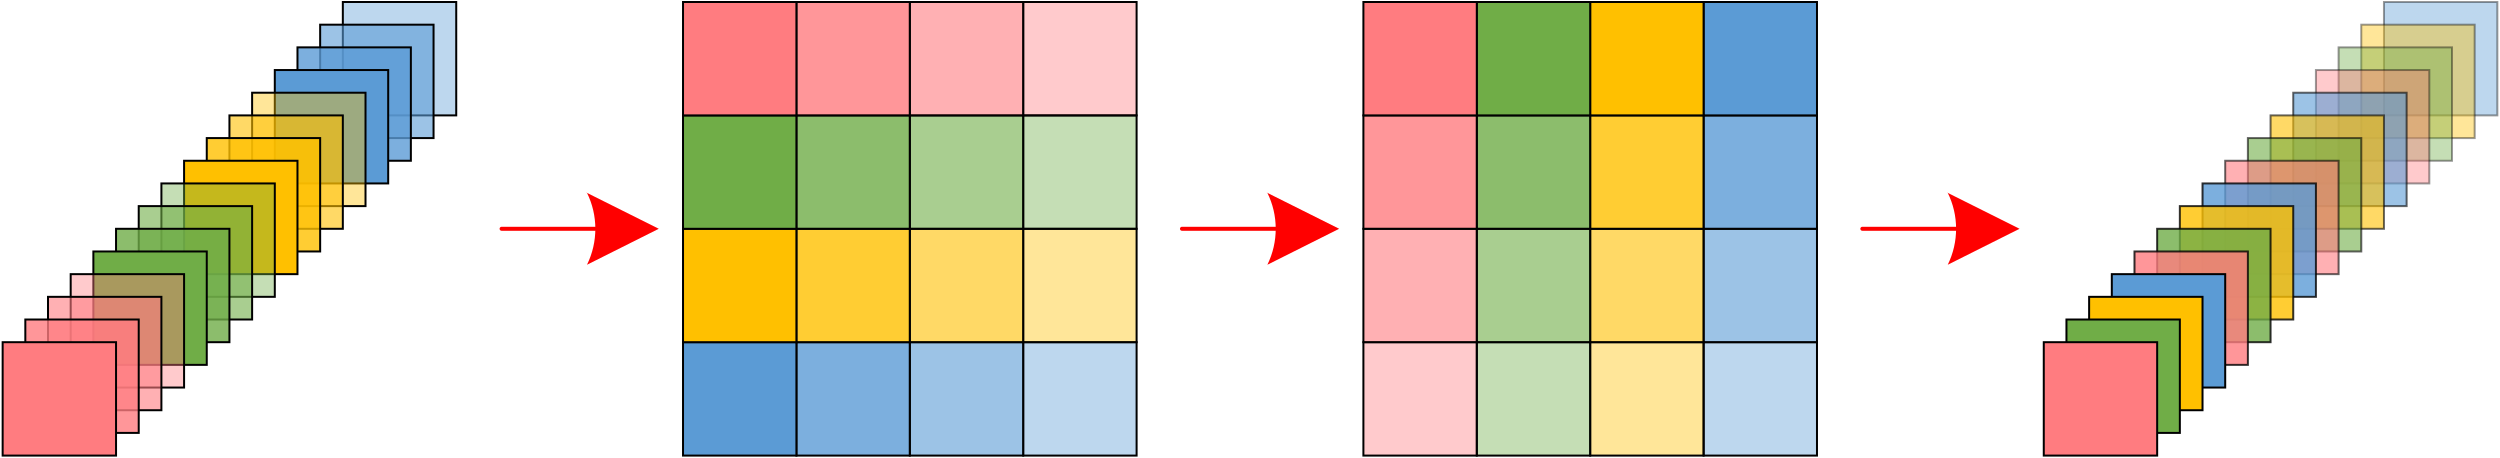 <?xml version="1.0" encoding="UTF-8" standalone="no"?>
<!DOCTYPE svg PUBLIC "-//W3C//DTD SVG 1.1//EN" "http://www.w3.org/Graphics/SVG/1.1/DTD/svg11.dtd">
<!-- 由 Microsoft Visio, SVG Export 生成 Pytorch.torch.nn.ChannelShuffle_figure_1.svg 页-1 -->
<svg xmlns="http://www.w3.org/2000/svg" xmlns:xlink="http://www.w3.org/1999/xlink" xmlns:ev="http://www.w3.org/2001/xml-events"
		xmlns:v="http://schemas.microsoft.com/visio/2003/SVGExtensions/" width="4.338in" height="0.794in"
		viewBox="0 0 312.311 57.193" xml:space="preserve" color-interpolation-filters="sRGB" class="st31">
	<v:documentProperties v:langID="2052" v:metric="true" v:viewMarkup="false"/>

	<style type="text/css">
	<![CDATA[
		.st1 {fill:#5b9bd5;fill-opacity:0.4;stroke:#000000;stroke-width:0.25}
		.st2 {fill:#5b9bd5;fill-opacity:0.6;stroke:#000000;stroke-width:0.25}
		.st3 {fill:#5b9bd5;fill-opacity:0.8;stroke:#000000;stroke-width:0.25}
		.st4 {fill:#5b9bd5;stroke:#000000;stroke-width:0.25}
		.st5 {fill:#ffc000;fill-opacity:0.4;stroke:#000000;stroke-width:0.25}
		.st6 {fill:#ffc000;fill-opacity:0.6;stroke:#000000;stroke-width:0.25}
		.st7 {fill:#ffc000;fill-opacity:0.8;stroke:#000000;stroke-width:0.25}
		.st8 {fill:#ffc000;stroke:#000000;stroke-width:0.25}
		.st9 {fill:#70ad47;fill-opacity:0.4;stroke:#000000;stroke-width:0.25}
		.st10 {fill:#70ad47;fill-opacity:0.6;stroke:#000000;stroke-width:0.25}
		.st11 {fill:#70ad47;fill-opacity:0.8;stroke:#000000;stroke-width:0.25}
		.st12 {fill:#70ad47;stroke:#000000;stroke-width:0.25}
		.st13 {fill:#ff7c80;fill-opacity:0.4;stroke:#000000;stroke-width:0.25}
		.st14 {fill:#ff7c80;fill-opacity:0.6;stroke:#000000;stroke-width:0.25}
		.st15 {fill:#ff7c80;fill-opacity:0.8;stroke:#000000;stroke-width:0.25}
		.st16 {fill:#ff7c80;stroke:#000000;stroke-width:0.25}
		.st17 {fill:#5b9bd5;fill-opacity:0.4;stroke:#000000;stroke-opacity:0.4;stroke-width:0.25}
		.st18 {fill:#ffc000;fill-opacity:0.4;stroke:#000000;stroke-opacity:0.4;stroke-width:0.25}
		.st19 {fill:#70ad47;fill-opacity:0.4;stroke:#000000;stroke-opacity:0.4;stroke-width:0.25}
		.st20 {fill:#ff7c80;fill-opacity:0.4;stroke:#000000;stroke-opacity:0.4;stroke-width:0.25}
		.st21 {fill:#5b9bd5;fill-opacity:0.6;stroke:#000000;stroke-opacity:0.6;stroke-width:0.25}
		.st22 {fill:#ffc000;fill-opacity:0.6;stroke:#000000;stroke-opacity:0.6;stroke-width:0.25}
		.st23 {fill:#70ad47;fill-opacity:0.6;stroke:#000000;stroke-opacity:0.6;stroke-width:0.25}
		.st24 {fill:#ff7c80;fill-opacity:0.6;stroke:#000000;stroke-opacity:0.6;stroke-width:0.25}
		.st25 {fill:#5b9bd5;fill-opacity:0.8;stroke:#000000;stroke-opacity:0.8;stroke-width:0.25}
		.st26 {fill:#ffc000;fill-opacity:0.8;stroke:#000000;stroke-opacity:0.8;stroke-width:0.25}
		.st27 {fill:#70ad47;fill-opacity:0.8;stroke:#000000;stroke-opacity:0.8;stroke-width:0.25}
		.st28 {fill:#ff7c80;fill-opacity:0.8;stroke:#000000;stroke-opacity:0.8;stroke-width:0.25}
		.st29 {marker-end:url(#mrkr5-139);stroke:#ff0000;stroke-linecap:round;stroke-linejoin:round;stroke-width:0.5}
		.st30 {fill:#ff0000;fill-opacity:1;stroke:#ff0000;stroke-opacity:1;stroke-width:0.166}
		.st31 {fill:none;fill-rule:evenodd;font-size:12px;overflow:visible;stroke-linecap:square;stroke-miterlimit:3}
	]]>
	</style>

	<defs id="Markers">
		<g id="lend5">
			<path d="M 2 1 L 0 0 L 1.981 -0.993 C 1.672 -0.365 1.673 0.373 1.985 1 " style="stroke:none"/>
		</g>
		<marker id="mrkr5-139" class="st30" v:arrowType="5" v:arrowSize="2" v:setback="10.57" refX="-10.57" orient="auto"
				markerUnits="strokeWidth" overflow="visible">
			<use xlink:href="#lend5" transform="scale(-6.04,-6.04) "/>
		</marker>
	</defs>
	<g v:mID="0" v:index="1" v:groupContext="foregroundPage">
		<title>页-1</title>
		<v:pageProperties v:drawingScale="0.0393701" v:pageScale="0.0393701" v:drawingUnits="24" v:shadowOffsetX="8.50394"
				v:shadowOffsetY="-8.50394"/>
		<g id="group92-1" transform="translate(0.25,-0.25)" v:mID="92" v:groupContext="group">
			<title>工作表.92</title>
			<g id="shape2-2" v:mID="2" v:groupContext="shape" transform="translate(42.52,-42.52)">
				<title>正方形</title>
				<v:userDefs>
					<v:ud v:nameU="visVersion" v:val="VT0(15):26"/>
				</v:userDefs>
				<rect x="0" y="43.02" width="14.173" height="14.173" class="st1"/>
			</g>
			<g id="shape10-4" v:mID="10" v:groupContext="shape" transform="translate(39.685,-39.685)">
				<title>正方形.4</title>
				<v:userDefs>
					<v:ud v:nameU="visVersion" v:val="VT0(15):26"/>
				</v:userDefs>
				<rect x="0" y="43.02" width="14.173" height="14.173" class="st2"/>
			</g>
			<g id="shape11-6" v:mID="11" v:groupContext="shape" transform="translate(36.85,-36.85)">
				<title>正方形.5</title>
				<v:userDefs>
					<v:ud v:nameU="visVersion" v:val="VT0(15):26"/>
				</v:userDefs>
				<rect x="0" y="43.02" width="14.173" height="14.173" class="st3"/>
			</g>
			<g id="shape12-8" v:mID="12" v:groupContext="shape" transform="translate(34.016,-34.016)">
				<title>正方形.6</title>
				<v:userDefs>
					<v:ud v:nameU="visVersion" v:val="VT0(15):26"/>
				</v:userDefs>
				<rect x="0" y="43.02" width="14.173" height="14.173" class="st4"/>
			</g>
			<g id="shape13-10" v:mID="13" v:groupContext="shape" transform="translate(31.181,-31.181)">
				<title>正方形.7</title>
				<v:userDefs>
					<v:ud v:nameU="visVersion" v:val="VT0(15):26"/>
				</v:userDefs>
				<rect x="0" y="43.02" width="14.173" height="14.173" class="st5"/>
			</g>
			<g id="shape14-12" v:mID="14" v:groupContext="shape" transform="translate(28.346,-28.346)">
				<title>正方形.8</title>
				<v:userDefs>
					<v:ud v:nameU="visVersion" v:val="VT0(15):26"/>
				</v:userDefs>
				<rect x="0" y="43.02" width="14.173" height="14.173" class="st6"/>
			</g>
			<g id="shape15-14" v:mID="15" v:groupContext="shape" transform="translate(25.512,-25.512)">
				<title>正方形.9</title>
				<v:userDefs>
					<v:ud v:nameU="visVersion" v:val="VT0(15):26"/>
				</v:userDefs>
				<rect x="0" y="43.02" width="14.173" height="14.173" class="st7"/>
			</g>
			<g id="shape16-16" v:mID="16" v:groupContext="shape" transform="translate(22.677,-22.677)">
				<title>正方形.16</title>
				<v:userDefs>
					<v:ud v:nameU="visVersion" v:val="VT0(15):26"/>
				</v:userDefs>
				<rect x="0" y="43.02" width="14.173" height="14.173" class="st8"/>
			</g>
			<g id="shape17-18" v:mID="17" v:groupContext="shape" transform="translate(19.843,-19.843)">
				<title>正方形.17</title>
				<v:userDefs>
					<v:ud v:nameU="visVersion" v:val="VT0(15):26"/>
				</v:userDefs>
				<rect x="0" y="43.02" width="14.173" height="14.173" class="st9"/>
			</g>
			<g id="shape18-20" v:mID="18" v:groupContext="shape" transform="translate(17.008,-17.008)">
				<title>正方形.18</title>
				<v:userDefs>
					<v:ud v:nameU="visVersion" v:val="VT0(15):26"/>
				</v:userDefs>
				<rect x="0" y="43.02" width="14.173" height="14.173" class="st10"/>
			</g>
			<g id="shape19-22" v:mID="19" v:groupContext="shape" transform="translate(14.173,-14.173)">
				<title>正方形.19</title>
				<v:userDefs>
					<v:ud v:nameU="visVersion" v:val="VT0(15):26"/>
				</v:userDefs>
				<rect x="0" y="43.02" width="14.173" height="14.173" class="st11"/>
			</g>
			<g id="shape20-24" v:mID="20" v:groupContext="shape" transform="translate(11.339,-11.339)">
				<title>正方形.20</title>
				<v:userDefs>
					<v:ud v:nameU="visVersion" v:val="VT0(15):26"/>
				</v:userDefs>
				<rect x="0" y="43.02" width="14.173" height="14.173" class="st12"/>
			</g>
			<g id="shape21-26" v:mID="21" v:groupContext="shape" transform="translate(8.504,-8.504)">
				<title>正方形.21</title>
				<v:userDefs>
					<v:ud v:nameU="visVersion" v:val="VT0(15):26"/>
				</v:userDefs>
				<rect x="0" y="43.02" width="14.173" height="14.173" class="st13"/>
			</g>
			<g id="shape22-28" v:mID="22" v:groupContext="shape" transform="translate(5.669,-5.669)">
				<title>正方形.22</title>
				<v:userDefs>
					<v:ud v:nameU="visVersion" v:val="VT0(15):26"/>
				</v:userDefs>
				<rect x="0" y="43.02" width="14.173" height="14.173" class="st14"/>
			</g>
			<g id="shape23-30" v:mID="23" v:groupContext="shape" transform="translate(2.835,-2.835)">
				<title>正方形.23</title>
				<v:userDefs>
					<v:ud v:nameU="visVersion" v:val="VT0(15):26"/>
				</v:userDefs>
				<rect x="0" y="43.02" width="14.173" height="14.173" class="st15"/>
			</g>
			<g id="shape24-32" v:mID="24" v:groupContext="shape">
				<title>正方形.24</title>
				<v:userDefs>
					<v:ud v:nameU="visVersion" v:val="VT0(15):26"/>
				</v:userDefs>
				<rect x="0" y="43.02" width="14.173" height="14.173" class="st16"/>
			</g>
		</g>
		<g id="group93-34" transform="translate(85.289,-0.25)" v:mID="93" v:groupContext="group">
			<title>工作表.93</title>
			<g id="shape25-35" v:mID="25" v:groupContext="shape" transform="translate(42.52,1.42109E-14)">
				<title>正方形.25</title>
				<v:userDefs>
					<v:ud v:nameU="visVersion" v:val="VT0(15):26"/>
				</v:userDefs>
				<rect x="0" y="43.02" width="14.173" height="14.173" class="st1"/>
			</g>
			<g id="shape26-37" v:mID="26" v:groupContext="shape" transform="translate(28.346,1.42109E-14)">
				<title>正方形.26</title>
				<v:userDefs>
					<v:ud v:nameU="visVersion" v:val="VT0(15):26"/>
				</v:userDefs>
				<rect x="0" y="43.02" width="14.173" height="14.173" class="st2"/>
			</g>
			<g id="shape27-39" v:mID="27" v:groupContext="shape" transform="translate(14.173,1.42109E-14)">
				<title>正方形.27</title>
				<v:userDefs>
					<v:ud v:nameU="visVersion" v:val="VT0(15):26"/>
				</v:userDefs>
				<rect x="0" y="43.02" width="14.173" height="14.173" class="st3"/>
			</g>
			<g id="shape28-41" v:mID="28" v:groupContext="shape">
				<title>正方形.28</title>
				<v:userDefs>
					<v:ud v:nameU="visVersion" v:val="VT0(15):26"/>
				</v:userDefs>
				<rect x="0" y="43.02" width="14.173" height="14.173" class="st4"/>
			</g>
			<g id="shape29-43" v:mID="29" v:groupContext="shape" transform="translate(42.52,-14.173)">
				<title>正方形.29</title>
				<v:userDefs>
					<v:ud v:nameU="visVersion" v:val="VT0(15):26"/>
				</v:userDefs>
				<rect x="0" y="43.02" width="14.173" height="14.173" class="st5"/>
			</g>
			<g id="shape30-45" v:mID="30" v:groupContext="shape" transform="translate(28.346,-14.173)">
				<title>正方形.30</title>
				<v:userDefs>
					<v:ud v:nameU="visVersion" v:val="VT0(15):26"/>
				</v:userDefs>
				<rect x="0" y="43.02" width="14.173" height="14.173" class="st6"/>
			</g>
			<g id="shape31-47" v:mID="31" v:groupContext="shape" transform="translate(14.173,-14.173)">
				<title>正方形.31</title>
				<v:userDefs>
					<v:ud v:nameU="visVersion" v:val="VT0(15):26"/>
				</v:userDefs>
				<rect x="0" y="43.02" width="14.173" height="14.173" class="st7"/>
			</g>
			<g id="shape32-49" v:mID="32" v:groupContext="shape" transform="translate(-1.19904E-14,-14.173)">
				<title>正方形.32</title>
				<v:userDefs>
					<v:ud v:nameU="visVersion" v:val="VT0(15):26"/>
				</v:userDefs>
				<rect x="0" y="43.02" width="14.173" height="14.173" class="st8"/>
			</g>
			<g id="shape33-51" v:mID="33" v:groupContext="shape" transform="translate(42.52,-28.346)">
				<title>正方形.33</title>
				<v:userDefs>
					<v:ud v:nameU="visVersion" v:val="VT0(15):26"/>
				</v:userDefs>
				<rect x="0" y="43.02" width="14.173" height="14.173" class="st9"/>
			</g>
			<g id="shape34-53" v:mID="34" v:groupContext="shape" transform="translate(28.346,-28.346)">
				<title>正方形.34</title>
				<v:userDefs>
					<v:ud v:nameU="visVersion" v:val="VT0(15):26"/>
				</v:userDefs>
				<rect x="0" y="43.02" width="14.173" height="14.173" class="st10"/>
			</g>
			<g id="shape35-55" v:mID="35" v:groupContext="shape" transform="translate(14.173,-28.346)">
				<title>正方形.35</title>
				<v:userDefs>
					<v:ud v:nameU="visVersion" v:val="VT0(15):26"/>
				</v:userDefs>
				<rect x="0" y="43.02" width="14.173" height="14.173" class="st11"/>
			</g>
			<g id="shape36-57" v:mID="36" v:groupContext="shape" transform="translate(-1.19904E-14,-28.346)">
				<title>正方形.36</title>
				<v:userDefs>
					<v:ud v:nameU="visVersion" v:val="VT0(15):26"/>
				</v:userDefs>
				<rect x="0" y="43.02" width="14.173" height="14.173" class="st12"/>
			</g>
			<g id="shape37-59" v:mID="37" v:groupContext="shape" transform="translate(42.52,-42.52)">
				<title>正方形.37</title>
				<v:userDefs>
					<v:ud v:nameU="visVersion" v:val="VT0(15):26"/>
				</v:userDefs>
				<rect x="0" y="43.02" width="14.173" height="14.173" class="st13"/>
			</g>
			<g id="shape38-61" v:mID="38" v:groupContext="shape" transform="translate(28.346,-42.52)">
				<title>正方形.38</title>
				<v:userDefs>
					<v:ud v:nameU="visVersion" v:val="VT0(15):26"/>
				</v:userDefs>
				<rect x="0" y="43.02" width="14.173" height="14.173" class="st14"/>
			</g>
			<g id="shape39-63" v:mID="39" v:groupContext="shape" transform="translate(14.173,-42.52)">
				<title>正方形.39</title>
				<v:userDefs>
					<v:ud v:nameU="visVersion" v:val="VT0(15):26"/>
				</v:userDefs>
				<rect x="0" y="43.02" width="14.173" height="14.173" class="st15"/>
			</g>
			<g id="shape40-65" v:mID="40" v:groupContext="shape" transform="translate(-1.19904E-14,-42.52)">
				<title>正方形.40</title>
				<v:userDefs>
					<v:ud v:nameU="visVersion" v:val="VT0(15):26"/>
				</v:userDefs>
				<rect x="0" y="43.02" width="14.173" height="14.173" class="st16"/>
			</g>
		</g>
		<g id="group94-67" transform="translate(170.329,-0.25)" v:mID="94" v:groupContext="group">
			<title>工作表.94</title>
			<g id="shape60-68" v:mID="60" v:groupContext="shape" transform="translate(42.52,1.42109E-14)">
				<title>正方形.60</title>
				<v:userDefs>
					<v:ud v:nameU="visVersion" v:val="VT0(15):26"/>
				</v:userDefs>
				<rect x="0" y="43.02" width="14.173" height="14.173" class="st1"/>
			</g>
			<g id="shape61-70" v:mID="61" v:groupContext="shape" transform="translate(42.52,-14.173)">
				<title>正方形.61</title>
				<v:userDefs>
					<v:ud v:nameU="visVersion" v:val="VT0(15):26"/>
				</v:userDefs>
				<rect x="0" y="43.02" width="14.173" height="14.173" class="st2"/>
			</g>
			<g id="shape62-72" v:mID="62" v:groupContext="shape" transform="translate(42.52,-28.346)">
				<title>正方形.62</title>
				<v:userDefs>
					<v:ud v:nameU="visVersion" v:val="VT0(15):26"/>
				</v:userDefs>
				<rect x="0" y="43.02" width="14.173" height="14.173" class="st3"/>
			</g>
			<g id="shape63-74" v:mID="63" v:groupContext="shape" transform="translate(42.52,-42.52)">
				<title>正方形.63</title>
				<v:userDefs>
					<v:ud v:nameU="visVersion" v:val="VT0(15):26"/>
				</v:userDefs>
				<rect x="0" y="43.02" width="14.173" height="14.173" class="st4"/>
			</g>
			<g id="shape64-76" v:mID="64" v:groupContext="shape" transform="translate(28.346,1.42109E-14)">
				<title>正方形.64</title>
				<v:userDefs>
					<v:ud v:nameU="visVersion" v:val="VT0(15):26"/>
				</v:userDefs>
				<rect x="0" y="43.02" width="14.173" height="14.173" class="st5"/>
			</g>
			<g id="shape65-78" v:mID="65" v:groupContext="shape" transform="translate(28.346,-14.173)">
				<title>正方形.65</title>
				<v:userDefs>
					<v:ud v:nameU="visVersion" v:val="VT0(15):26"/>
				</v:userDefs>
				<rect x="0" y="43.02" width="14.173" height="14.173" class="st6"/>
			</g>
			<g id="shape66-80" v:mID="66" v:groupContext="shape" transform="translate(28.346,-28.346)">
				<title>正方形.66</title>
				<v:userDefs>
					<v:ud v:nameU="visVersion" v:val="VT0(15):26"/>
				</v:userDefs>
				<rect x="0" y="43.02" width="14.173" height="14.173" class="st7"/>
			</g>
			<g id="shape67-82" v:mID="67" v:groupContext="shape" transform="translate(28.346,-42.52)">
				<title>正方形.67</title>
				<v:userDefs>
					<v:ud v:nameU="visVersion" v:val="VT0(15):26"/>
				</v:userDefs>
				<rect x="0" y="43.02" width="14.173" height="14.173" class="st8"/>
			</g>
			<g id="shape68-84" v:mID="68" v:groupContext="shape" transform="translate(14.173,1.42109E-14)">
				<title>正方形.68</title>
				<v:userDefs>
					<v:ud v:nameU="visVersion" v:val="VT0(15):26"/>
				</v:userDefs>
				<rect x="0" y="43.02" width="14.173" height="14.173" class="st9"/>
			</g>
			<g id="shape69-86" v:mID="69" v:groupContext="shape" transform="translate(14.173,-14.173)">
				<title>正方形.69</title>
				<v:userDefs>
					<v:ud v:nameU="visVersion" v:val="VT0(15):26"/>
				</v:userDefs>
				<rect x="0" y="43.02" width="14.173" height="14.173" class="st10"/>
			</g>
			<g id="shape70-88" v:mID="70" v:groupContext="shape" transform="translate(14.173,-28.346)">
				<title>正方形.70</title>
				<v:userDefs>
					<v:ud v:nameU="visVersion" v:val="VT0(15):26"/>
				</v:userDefs>
				<rect x="0" y="43.02" width="14.173" height="14.173" class="st11"/>
			</g>
			<g id="shape71-90" v:mID="71" v:groupContext="shape" transform="translate(14.173,-42.52)">
				<title>正方形.71</title>
				<v:userDefs>
					<v:ud v:nameU="visVersion" v:val="VT0(15):26"/>
				</v:userDefs>
				<rect x="0" y="43.02" width="14.173" height="14.173" class="st12"/>
			</g>
			<g id="shape72-92" v:mID="72" v:groupContext="shape">
				<title>正方形.72</title>
				<v:userDefs>
					<v:ud v:nameU="visVersion" v:val="VT0(15):26"/>
				</v:userDefs>
				<rect x="0" y="43.02" width="14.173" height="14.173" class="st13"/>
			</g>
			<g id="shape73-94" v:mID="73" v:groupContext="shape" transform="translate(-1.19904E-14,-14.173)">
				<title>正方形.73</title>
				<v:userDefs>
					<v:ud v:nameU="visVersion" v:val="VT0(15):26"/>
				</v:userDefs>
				<rect x="0" y="43.02" width="14.173" height="14.173" class="st14"/>
			</g>
			<g id="shape74-96" v:mID="74" v:groupContext="shape" transform="translate(-1.19904E-14,-28.346)">
				<title>正方形.74</title>
				<v:userDefs>
					<v:ud v:nameU="visVersion" v:val="VT0(15):26"/>
				</v:userDefs>
				<rect x="0" y="43.02" width="14.173" height="14.173" class="st15"/>
			</g>
			<g id="shape75-98" v:mID="75" v:groupContext="shape" transform="translate(-1.19904E-14,-42.52)">
				<title>正方形.75</title>
				<v:userDefs>
					<v:ud v:nameU="visVersion" v:val="VT0(15):26"/>
				</v:userDefs>
				<rect x="0" y="43.02" width="14.173" height="14.173" class="st16"/>
			</g>
		</g>
		<g id="group95-100" transform="translate(255.368,-0.25)" v:mID="95" v:groupContext="group">
			<title>工作表.95</title>
			<g id="shape76-101" v:mID="76" v:groupContext="shape" transform="translate(42.52,-42.52)">
				<title>正方形.76</title>
				<v:userDefs>
					<v:ud v:nameU="visVersion" v:val="VT0(15):26"/>
				</v:userDefs>
				<rect x="0" y="43.02" width="14.173" height="14.173" class="st17"/>
			</g>
			<g id="shape80-103" v:mID="80" v:groupContext="shape" transform="translate(39.685,-39.685)">
				<title>正方形.80</title>
				<v:userDefs>
					<v:ud v:nameU="visVersion" v:val="VT0(15):26"/>
				</v:userDefs>
				<rect x="0" y="43.02" width="14.173" height="14.173" class="st18"/>
			</g>
			<g id="shape84-105" v:mID="84" v:groupContext="shape" transform="translate(36.85,-36.85)">
				<title>正方形.84</title>
				<v:userDefs>
					<v:ud v:nameU="visVersion" v:val="VT0(15):26"/>
				</v:userDefs>
				<rect x="0" y="43.02" width="14.173" height="14.173" class="st19"/>
			</g>
			<g id="shape88-107" v:mID="88" v:groupContext="shape" transform="translate(34.016,-34.016)">
				<title>正方形.88</title>
				<v:userDefs>
					<v:ud v:nameU="visVersion" v:val="VT0(15):26"/>
				</v:userDefs>
				<rect x="0" y="43.02" width="14.173" height="14.173" class="st20"/>
			</g>
			<g id="shape77-109" v:mID="77" v:groupContext="shape" transform="translate(31.181,-31.181)">
				<title>正方形.77</title>
				<v:userDefs>
					<v:ud v:nameU="visVersion" v:val="VT0(15):26"/>
				</v:userDefs>
				<rect x="0" y="43.02" width="14.173" height="14.173" class="st21"/>
			</g>
			<g id="shape81-111" v:mID="81" v:groupContext="shape" transform="translate(28.346,-28.346)">
				<title>正方形.81</title>
				<v:userDefs>
					<v:ud v:nameU="visVersion" v:val="VT0(15):26"/>
				</v:userDefs>
				<rect x="0" y="43.02" width="14.173" height="14.173" class="st22"/>
			</g>
			<g id="shape85-113" v:mID="85" v:groupContext="shape" transform="translate(25.512,-25.512)">
				<title>正方形.85</title>
				<v:userDefs>
					<v:ud v:nameU="visVersion" v:val="VT0(15):26"/>
				</v:userDefs>
				<rect x="0" y="43.02" width="14.173" height="14.173" class="st23"/>
			</g>
			<g id="shape89-115" v:mID="89" v:groupContext="shape" transform="translate(22.677,-22.677)">
				<title>正方形.89</title>
				<v:userDefs>
					<v:ud v:nameU="visVersion" v:val="VT0(15):26"/>
				</v:userDefs>
				<rect x="0" y="43.02" width="14.173" height="14.173" class="st24"/>
			</g>
			<g id="shape78-117" v:mID="78" v:groupContext="shape" transform="translate(19.843,-19.843)">
				<title>正方形.78</title>
				<v:userDefs>
					<v:ud v:nameU="visVersion" v:val="VT0(15):26"/>
				</v:userDefs>
				<rect x="0" y="43.02" width="14.173" height="14.173" class="st25"/>
			</g>
			<g id="shape82-119" v:mID="82" v:groupContext="shape" transform="translate(17.008,-17.008)">
				<title>正方形.82</title>
				<v:userDefs>
					<v:ud v:nameU="visVersion" v:val="VT0(15):26"/>
				</v:userDefs>
				<rect x="0" y="43.02" width="14.173" height="14.173" class="st26"/>
			</g>
			<g id="shape86-121" v:mID="86" v:groupContext="shape" transform="translate(14.173,-14.173)">
				<title>正方形.86</title>
				<v:userDefs>
					<v:ud v:nameU="visVersion" v:val="VT0(15):26"/>
				</v:userDefs>
				<rect x="0" y="43.02" width="14.173" height="14.173" class="st27"/>
			</g>
			<g id="shape90-123" v:mID="90" v:groupContext="shape" transform="translate(11.339,-11.339)">
				<title>正方形.90</title>
				<v:userDefs>
					<v:ud v:nameU="visVersion" v:val="VT0(15):26"/>
				</v:userDefs>
				<rect x="0" y="43.02" width="14.173" height="14.173" class="st28"/>
			</g>
			<g id="shape79-125" v:mID="79" v:groupContext="shape" transform="translate(8.504,-8.504)">
				<title>正方形.79</title>
				<v:userDefs>
					<v:ud v:nameU="visVersion" v:val="VT0(15):26"/>
				</v:userDefs>
				<rect x="0" y="43.02" width="14.173" height="14.173" class="st4"/>
			</g>
			<g id="shape83-127" v:mID="83" v:groupContext="shape" transform="translate(5.669,-5.669)">
				<title>正方形.83</title>
				<v:userDefs>
					<v:ud v:nameU="visVersion" v:val="VT0(15):26"/>
				</v:userDefs>
				<rect x="0" y="43.02" width="14.173" height="14.173" class="st8"/>
			</g>
			<g id="shape87-129" v:mID="87" v:groupContext="shape" transform="translate(2.835,-2.835)">
				<title>正方形.87</title>
				<v:userDefs>
					<v:ud v:nameU="visVersion" v:val="VT0(15):26"/>
				</v:userDefs>
				<rect x="0" y="43.02" width="14.173" height="14.173" class="st12"/>
			</g>
			<g id="shape91-131" v:mID="91" v:groupContext="shape">
				<title>正方形.91</title>
				<v:userDefs>
					<v:ud v:nameU="visVersion" v:val="VT0(15):26"/>
				</v:userDefs>
				<rect x="0" y="43.02" width="14.173" height="14.173" class="st16"/>
			</g>
		</g>
		<g id="shape96-133" v:mID="96" v:groupContext="shape" transform="translate(62.612,-28.596)">
			<title>工作表.96</title>
			<path d="M0 57.19 L11.72 57.19" class="st29"/>
		</g>
		<g id="shape97-140" v:mID="97" v:groupContext="shape" transform="translate(147.652,-28.596)">
			<title>工作表.97</title>
			<path d="M0 57.19 L11.72 57.19" class="st29"/>
		</g>
		<g id="shape98-145" v:mID="98" v:groupContext="shape" transform="translate(232.691,-28.596)">
			<title>工作表.98</title>
			<path d="M0 57.19 L11.72 57.19" class="st29"/>
		</g>
	</g>
</svg>

